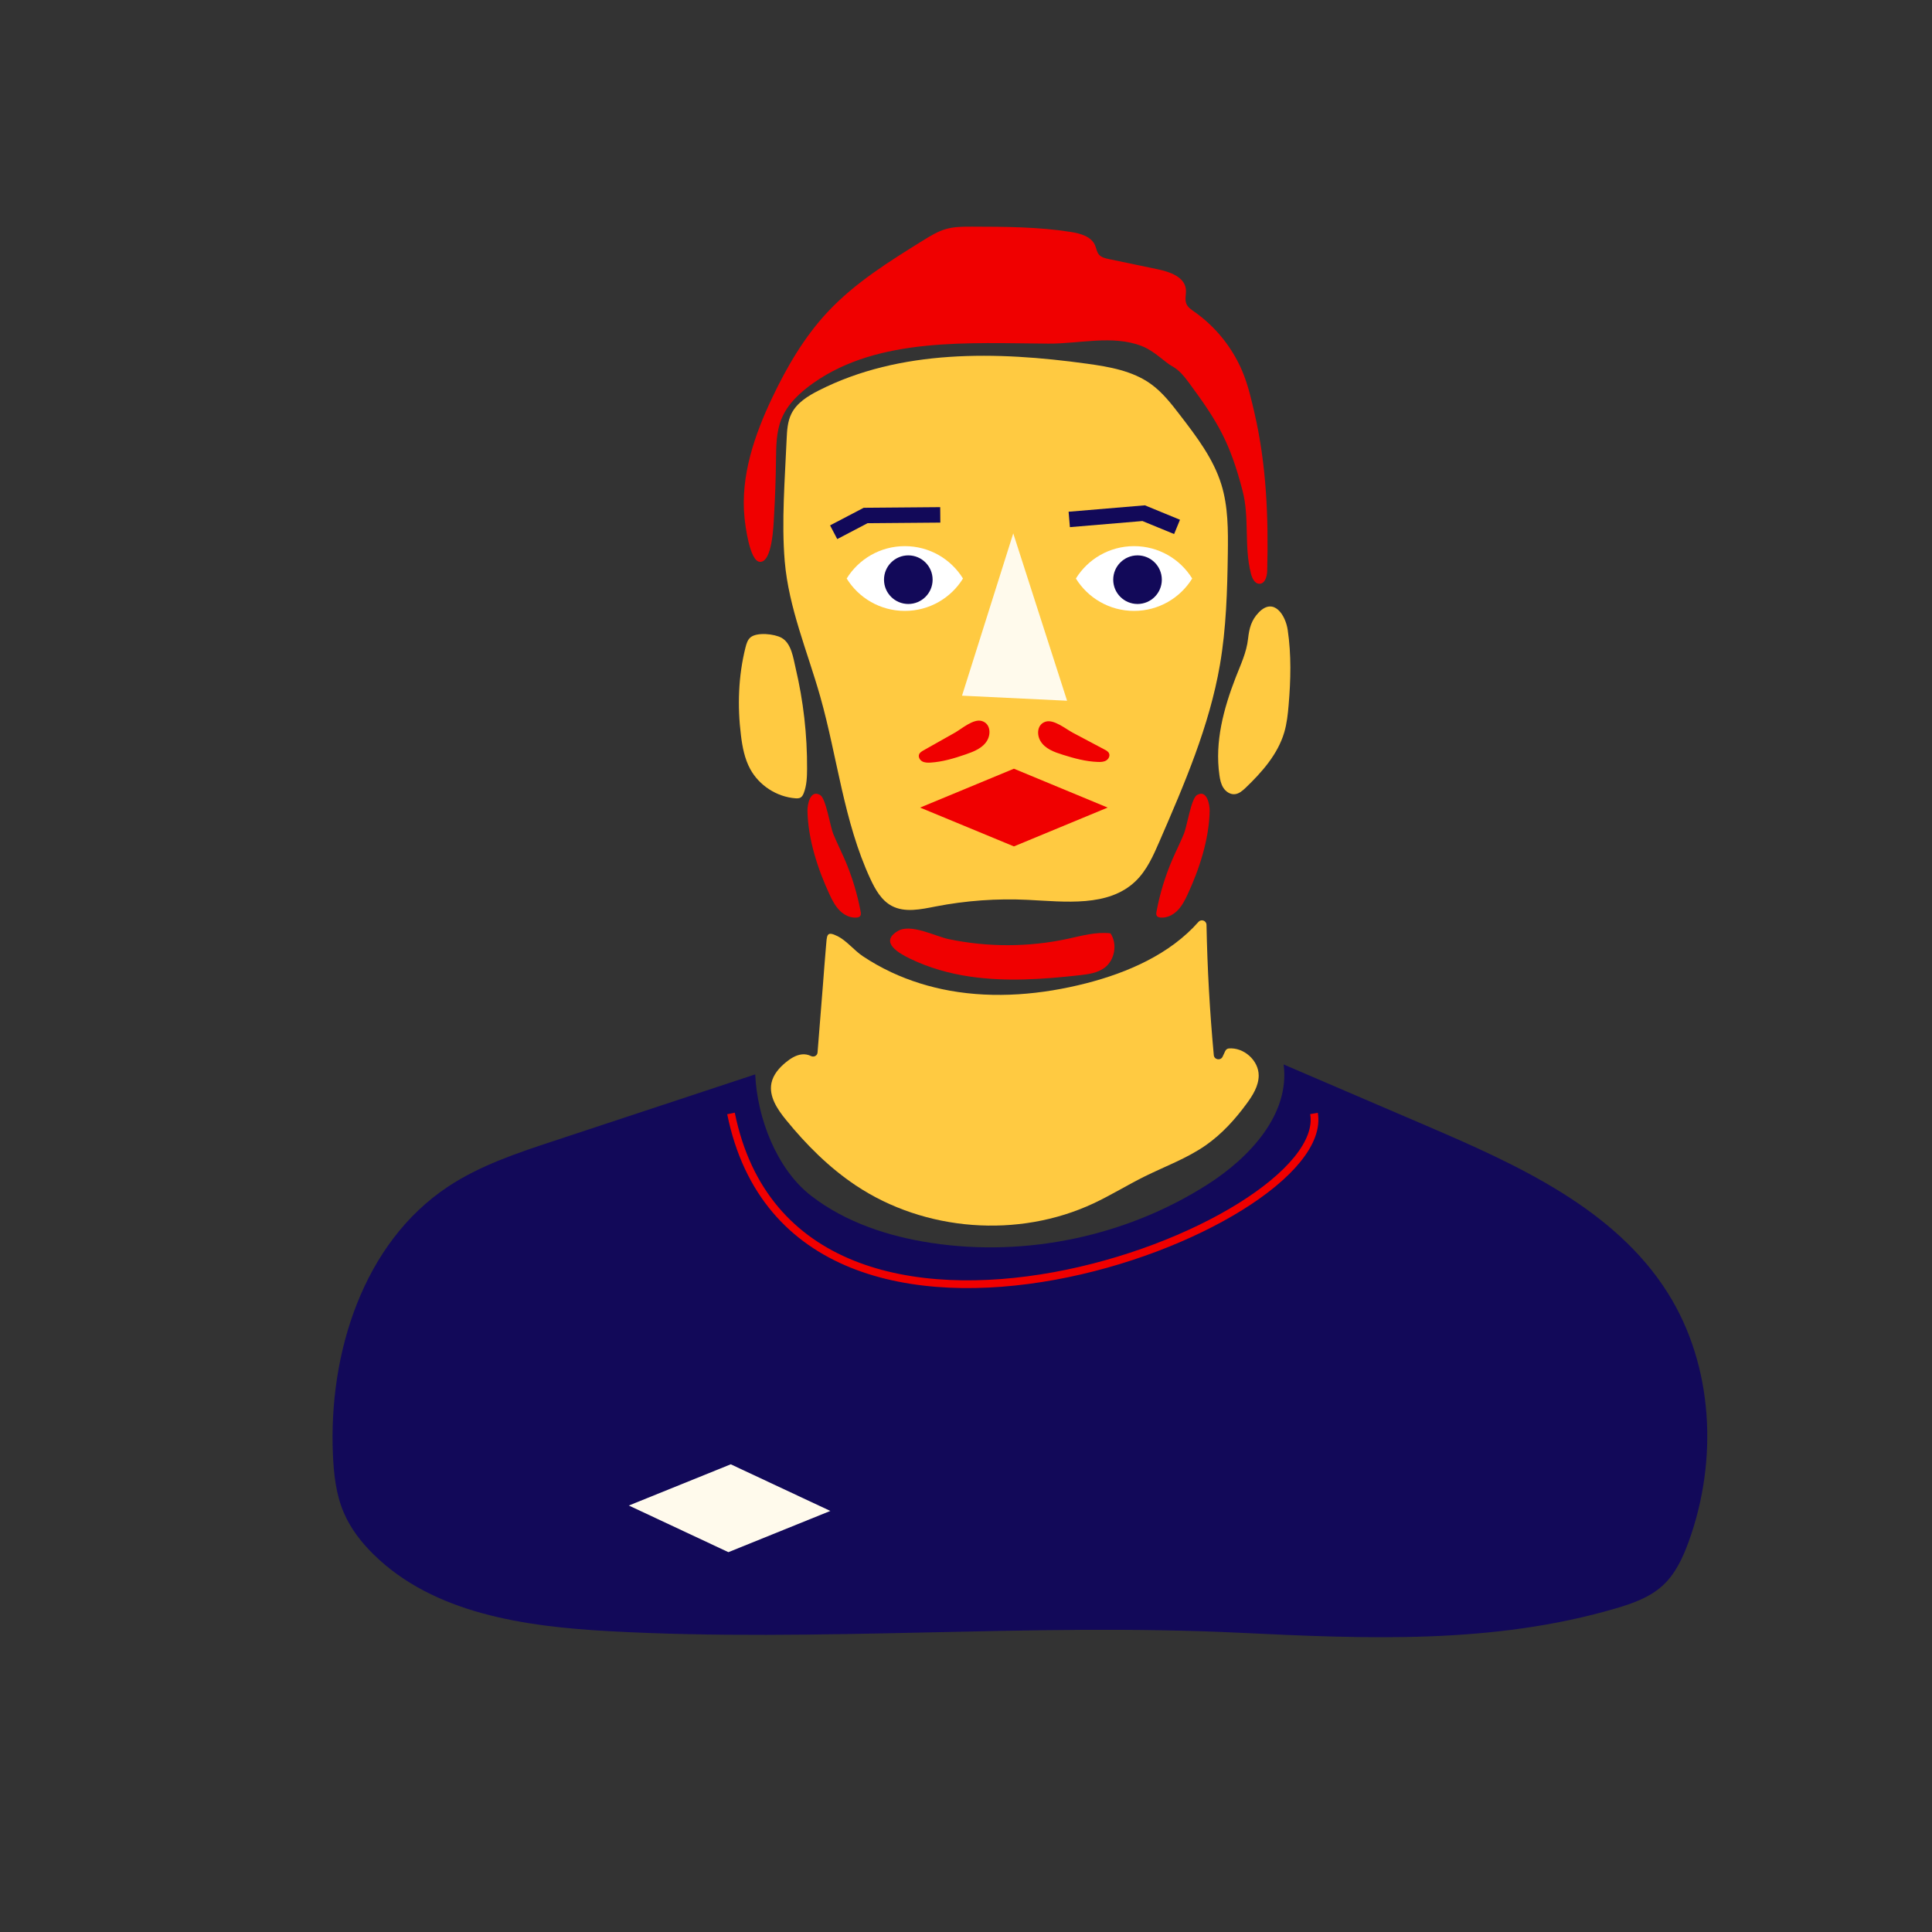 <?xml version="1.0" encoding="utf-8"?>
<!-- Generator: Adobe Illustrator 28.1.0, SVG Export Plug-In . SVG Version: 6.00 Build 0)  -->
<svg version="1.1" id="Calque_1" xmlns="http://www.w3.org/2000/svg" xmlns:xlink="http://www.w3.org/1999/xlink" x="0px" y="0px"
	 viewBox="0 0 500 500" style="enable-background:new 0 0 500 500;" xml:space="preserve">
<rect x="0" y="0" width="500" height="500" fill="#333333" stroke="none"/>
<style type="text/css">
	.st0{fill:#FFCA41;}
	.st1{fill:#F00000;}
	.st2{fill:#120959;}
	.st3{fill:#FFFAEC;}
	.st4{fill:none;stroke:#120959;stroke-width:4;stroke-miterlimit:10;}
	.st5{fill:#FFFFFF;}
	.st6{fill:none;stroke:#F00000;stroke-width:2;stroke-miterlimit:10;}
</style>
<g>
	<path class="st0" d="M212.27,180.25c4.45,15.73,6.1,32.38,12.98,47.21c1.27,2.73,2.84,5.53,5.49,6.96
		c3.41,1.84,7.57,0.92,11.37,0.18c7.85-1.53,15.88-2.11,23.87-1.72c9.71,0.48,20.84,1.92,27.87-4.8c2.93-2.8,4.61-6.62,6.22-10.33
		c6.43-14.81,12.91-29.81,15.65-45.72c1.63-9.49,1.9-19.16,2.04-28.8c0.08-6,0.1-12.12-1.68-17.86
		c-2.06-6.65-6.38-12.33-10.63-17.86c-2.28-2.97-4.61-5.99-7.66-8.17c-4.73-3.38-10.69-4.41-16.45-5.21
		c-23.42-3.24-48.38-3.78-69.46,6.93c-2.8,1.42-5.66,3.19-7.06,6c-1,2.01-1.14,4.33-1.24,6.58c-0.44,10.31-1.36,21.36-0.49,31.65
		C204.13,157.38,209,168.69,212.27,180.25z"/>
	<path class="st1" d="M251.04,252.74c9.38,1.37,18.93,0.7,28.35-0.35c2.26-0.25,4.63-0.57,6.45-1.92c2.67-1.98,3.4-6.15,1.56-8.92
		c-3.72-0.45-7.44,0.63-11.1,1.42c-10.08,2.17-20.62,2.19-30.72,0.09c-3.57-0.74-9.85-4.14-13.25-2.1c-4.85,2.91,0.4,5.79,3.23,7.16
		C240.43,250.48,245.7,251.96,251.04,252.74z"/>
	<path class="st1" d="M306.41,215.75c-0.91,2.22-1.99,4.36-2.95,6.56c-1.89,4.36-3.29,8.94-4.16,13.62
		c-0.07,0.38-0.13,0.81,0.1,1.12c0.2,0.28,0.58,0.38,0.93,0.41c1.63,0.16,3.24-0.65,4.39-1.81c1.15-1.16,1.92-2.64,2.61-4.13
		c3.06-6.57,5.59-14.35,5.73-21.67c0.03-1.58-0.69-5.64-3.3-4.09C308.27,206.66,307.16,213.95,306.41,215.75z"/>
	<path class="st1" d="M215.62,215.75c0.91,2.22,1.99,4.36,2.95,6.56c1.89,4.36,3.29,8.94,4.16,13.62c0.07,0.38,0.13,0.81-0.1,1.12
		c-0.2,0.28-0.58,0.38-0.93,0.41c-1.63,0.16-3.24-0.65-4.39-1.81s-1.92-2.64-2.61-4.13c-3.06-6.57-5.59-14.35-5.73-21.67
		c-0.03-1.58,0.69-5.64,3.3-4.09C213.76,206.66,214.88,213.95,215.62,215.75z"/>
	<path class="st0" d="M333.26,163.04c0.95,6.41,0.79,12.93,0.24,19.39c-0.2,2.4-0.46,4.81-1.14,7.12
		c-1.67,5.64-5.72,10.23-9.96,14.3c-0.83,0.79-1.76,1.61-2.9,1.69c-1.16,0.08-2.26-0.67-2.89-1.65c-0.63-0.98-0.87-2.15-1.03-3.31
		c-1.23-8.62,1.11-17.24,4.2-25.22c1.3-3.37,2.82-6.45,3.22-10.08c0.3-2.67,0.84-4.82,2.81-6.83
		C329.68,154.51,332.69,159.17,333.26,163.04z"/>
	<path class="st0" d="M194.23,164.95c-0.74,0.62-1.04,1.61-1.28,2.54c-1.88,7.44-2.14,15.24-1.19,22.85c0.37,3,0.95,6.03,2.39,8.68
		c2.31,4.26,6.87,7.21,11.7,7.58c0.45,0.03,0.94,0.04,1.33-0.19c0.43-0.25,0.66-0.72,0.84-1.18c0.76-1.97,0.84-4.12,0.85-6.23
		c0.05-8.79-0.95-17.58-2.97-26.13c-0.6-2.55-1.07-6.36-3.61-7.79C200.43,164.03,195.9,163.56,194.23,164.95z"/>
	<path class="st1" d="M199.84,102.94c3.8-7.99,8.31-15.74,14.35-22.2c7.07-7.56,15.98-13.11,24.78-18.56
		c1.8-1.11,3.62-2.24,5.65-2.85c2.25-0.68,4.65-0.68,7-0.67c8.53,0.02,17.1,0.04,25.53,1.37c2.46,0.39,5.26,1.16,6.25,3.45
		c0.34,0.78,0.43,1.68,0.96,2.35c0.62,0.77,1.66,1.02,2.63,1.22c4.24,0.89,8.48,1.77,12.72,2.66c3.08,0.64,6.83,1.97,7.19,5.1
		c0.15,1.28-0.36,2.64,0.14,3.83c0.38,0.9,1.25,1.48,2.05,2.04c5.71,4,10.2,9.71,12.74,16.19c1.26,3.22,2.04,6.6,2.82,9.97
		c3.11,13.45,3.66,27.08,3.3,40.88c-0.04,1.45-0.55,3.35-2,3.36c-1.25,0.01-1.91-1.46-2.22-2.68c-1.81-7.1-0.31-14.37-2.17-21.46
		c-3.23-12.33-6.25-17.58-13.82-27.83c-1.23-1.67-2.57-3.35-4.4-4.34c-1.98-1.08-4.52-3.92-7.87-5.22
		c-7.51-2.92-16.11-0.57-24.16-0.62c-20.6-0.13-43.86-1.71-60.72,10.13c-3.49,2.45-6.78,5.46-8.37,9.42
		c-1.34,3.34-1.34,7.05-1.39,10.65c-0.06,4.87-0.23,9.74-0.52,14.6c-0.12,2.11-0.42,11.85-3.65,11.68
		c-2.69-0.14-3.81-9.74-3.98-11.46C191.59,123.22,195.3,112.48,199.84,102.94z"/>
	<path class="st0" d="M211.58,272.39c-0.07,0.85-0.97,1.29-1.73,0.9c-0.69-0.35-1.52-0.5-2.29-0.42c-1.55,0.16-2.93,1.04-4.14,2.02
		c-1.74,1.42-3.32,3.21-3.77,5.41c-0.7,3.45,1.52,6.77,3.75,9.5c5.23,6.43,11.16,12.36,18.05,16.97
		c17.89,11.95,42.08,13.78,61.56,4.66c4.5-2.11,8.74-4.74,13.19-6.95c5.31-2.63,10.96-4.68,15.83-8.07
		c4.15-2.9,7.6-6.69,10.59-10.77c1.59-2.16,3.11-4.58,3.13-7.27c0.02-3.94-3.88-7.37-7.75-7.03c-0.41,0.04-0.75,0.32-0.92,0.69
		l-0.66,1.42c-0.51,1.11-2.18,0.83-2.29-0.39c-1.04-11.21-1.67-22.45-1.89-33.71c-0.02-1.1-1.36-1.58-2.09-0.75
		c-7.35,8.32-18.2,13.09-29.04,15.87c-11.49,2.94-23.59,4.01-35.27,1.92c-5.23-0.94-10.35-2.52-15.16-4.77
		c-2.58-1.21-5.08-2.61-7.45-4.2c-2.13-1.43-4.2-4.02-6.43-5.12c-2.97-1.47-2.77-0.35-3.05,2.83c-0.29,3.27-0.52,6.55-0.78,9.82
		L211.58,272.39z"/>
	<path class="st2" d="M195.45,278.05c-17.39,5.75-34.77,11.49-52.16,17.24c-9.48,3.13-19.09,6.33-27.41,11.86
		c-21.89,14.56-30.87,43.04-29.72,69.3c0.22,5.06,0.78,10.2,2.75,14.87c1.75,4.17,4.57,7.83,7.8,10.99
		c15.6,15.31,39.13,18.64,60.96,19.84c54.25,2.98,108.69-2.21,162.96,0.4c33.06,1.59,65.74,3.02,97.5-6.29
		c4.37-1.28,8.81-2.84,12.17-5.92c3.31-3.03,5.25-7.26,6.77-11.48c7.56-20.91,6.41-45.38-5.43-64.21
		c-13.7-21.79-38.79-33.14-62.44-43.29c-12.33-5.29-24.67-10.59-37-15.88c1.69,12.88-8.81,24.14-19.77,31.11
		c-20.93,13.33-46.74,18.79-71.28,15.1c-11.16-1.68-22.26-5.3-31.2-12.2S195.94,289.33,195.45,278.05z"/>
	<path class="st1" d="M238.99,194.2c-0.45,0.26-0.94,0.55-1.13,1.04c-0.26,0.67,0.19,1.46,0.82,1.81c0.64,0.34,1.4,0.35,2.12,0.31
		c3.12-0.19,6.15-1.1,9.11-2.12c2.11-0.73,4.51-1.64,5.64-3.73c0.93-1.71,0.73-4.28-1.48-4.92c-2.16-0.63-5.17,2.02-6.97,3.04
		C244.4,191.14,241.69,192.67,238.99,194.2z"/>
	<path class="st1" d="M285.87,193.99c0.46,0.24,0.96,0.52,1.16,1.01c0.28,0.67-0.15,1.47-0.78,1.83c-0.63,0.36-1.39,0.39-2.11,0.36
		c-3.13-0.1-6.18-0.94-9.16-1.88c-2.13-0.67-4.55-1.52-5.74-3.58c-0.97-1.68-0.84-4.26,1.35-4.96c2.15-0.68,5.23,1.89,7.04,2.85
		C280.39,191.07,283.13,192.53,285.87,193.99z"/>
	<polygon class="st1" points="286.66,209 286.47,209.08 262.4,219.05 238.31,209.08 238.13,209 262.4,198.94 	"/>
	<polygon class="st3" points="262.23,138.04 276.16,181.35 248.97,180.04 	"/>
	<polyline class="st4" points="215.75,137.74 224.02,133.41 243.34,133.25 	"/>
	<polyline class="st4" points="304.62,136.36 295.98,132.81 276.72,134.43 	"/>
	<path class="st5" d="M234.17,158.1c-6.37,0-11.94-3.35-15.05-8.38c3.11-5.03,8.68-8.38,15.05-8.38c6.37,0,11.94,3.35,15.05,8.38
		C246.11,154.75,240.54,158.1,234.17,158.1z"/>
	<circle class="st2" cx="235.07" cy="150.02" r="6.29"/>
	<path class="st5" d="M293.49,158.1c-6.37,0-11.94-3.35-15.05-8.38c3.11-5.03,8.68-8.38,15.05-8.38s11.94,3.35,15.05,8.38
		C305.43,154.75,299.86,158.1,293.49,158.1z"/>
	<circle class="st2" cx="294.39" cy="150.02" r="6.29"/>
	<polygon class="st3" points="214.89,391.03 214.69,391.11 188.51,401.7 162.94,389.72 162.74,389.63 189.12,378.96 	"/>
	<path class="st6" d="M340.06,288.16c5.16,29.66-134.12,82.53-150.88,0"/>
</g>
</svg>
